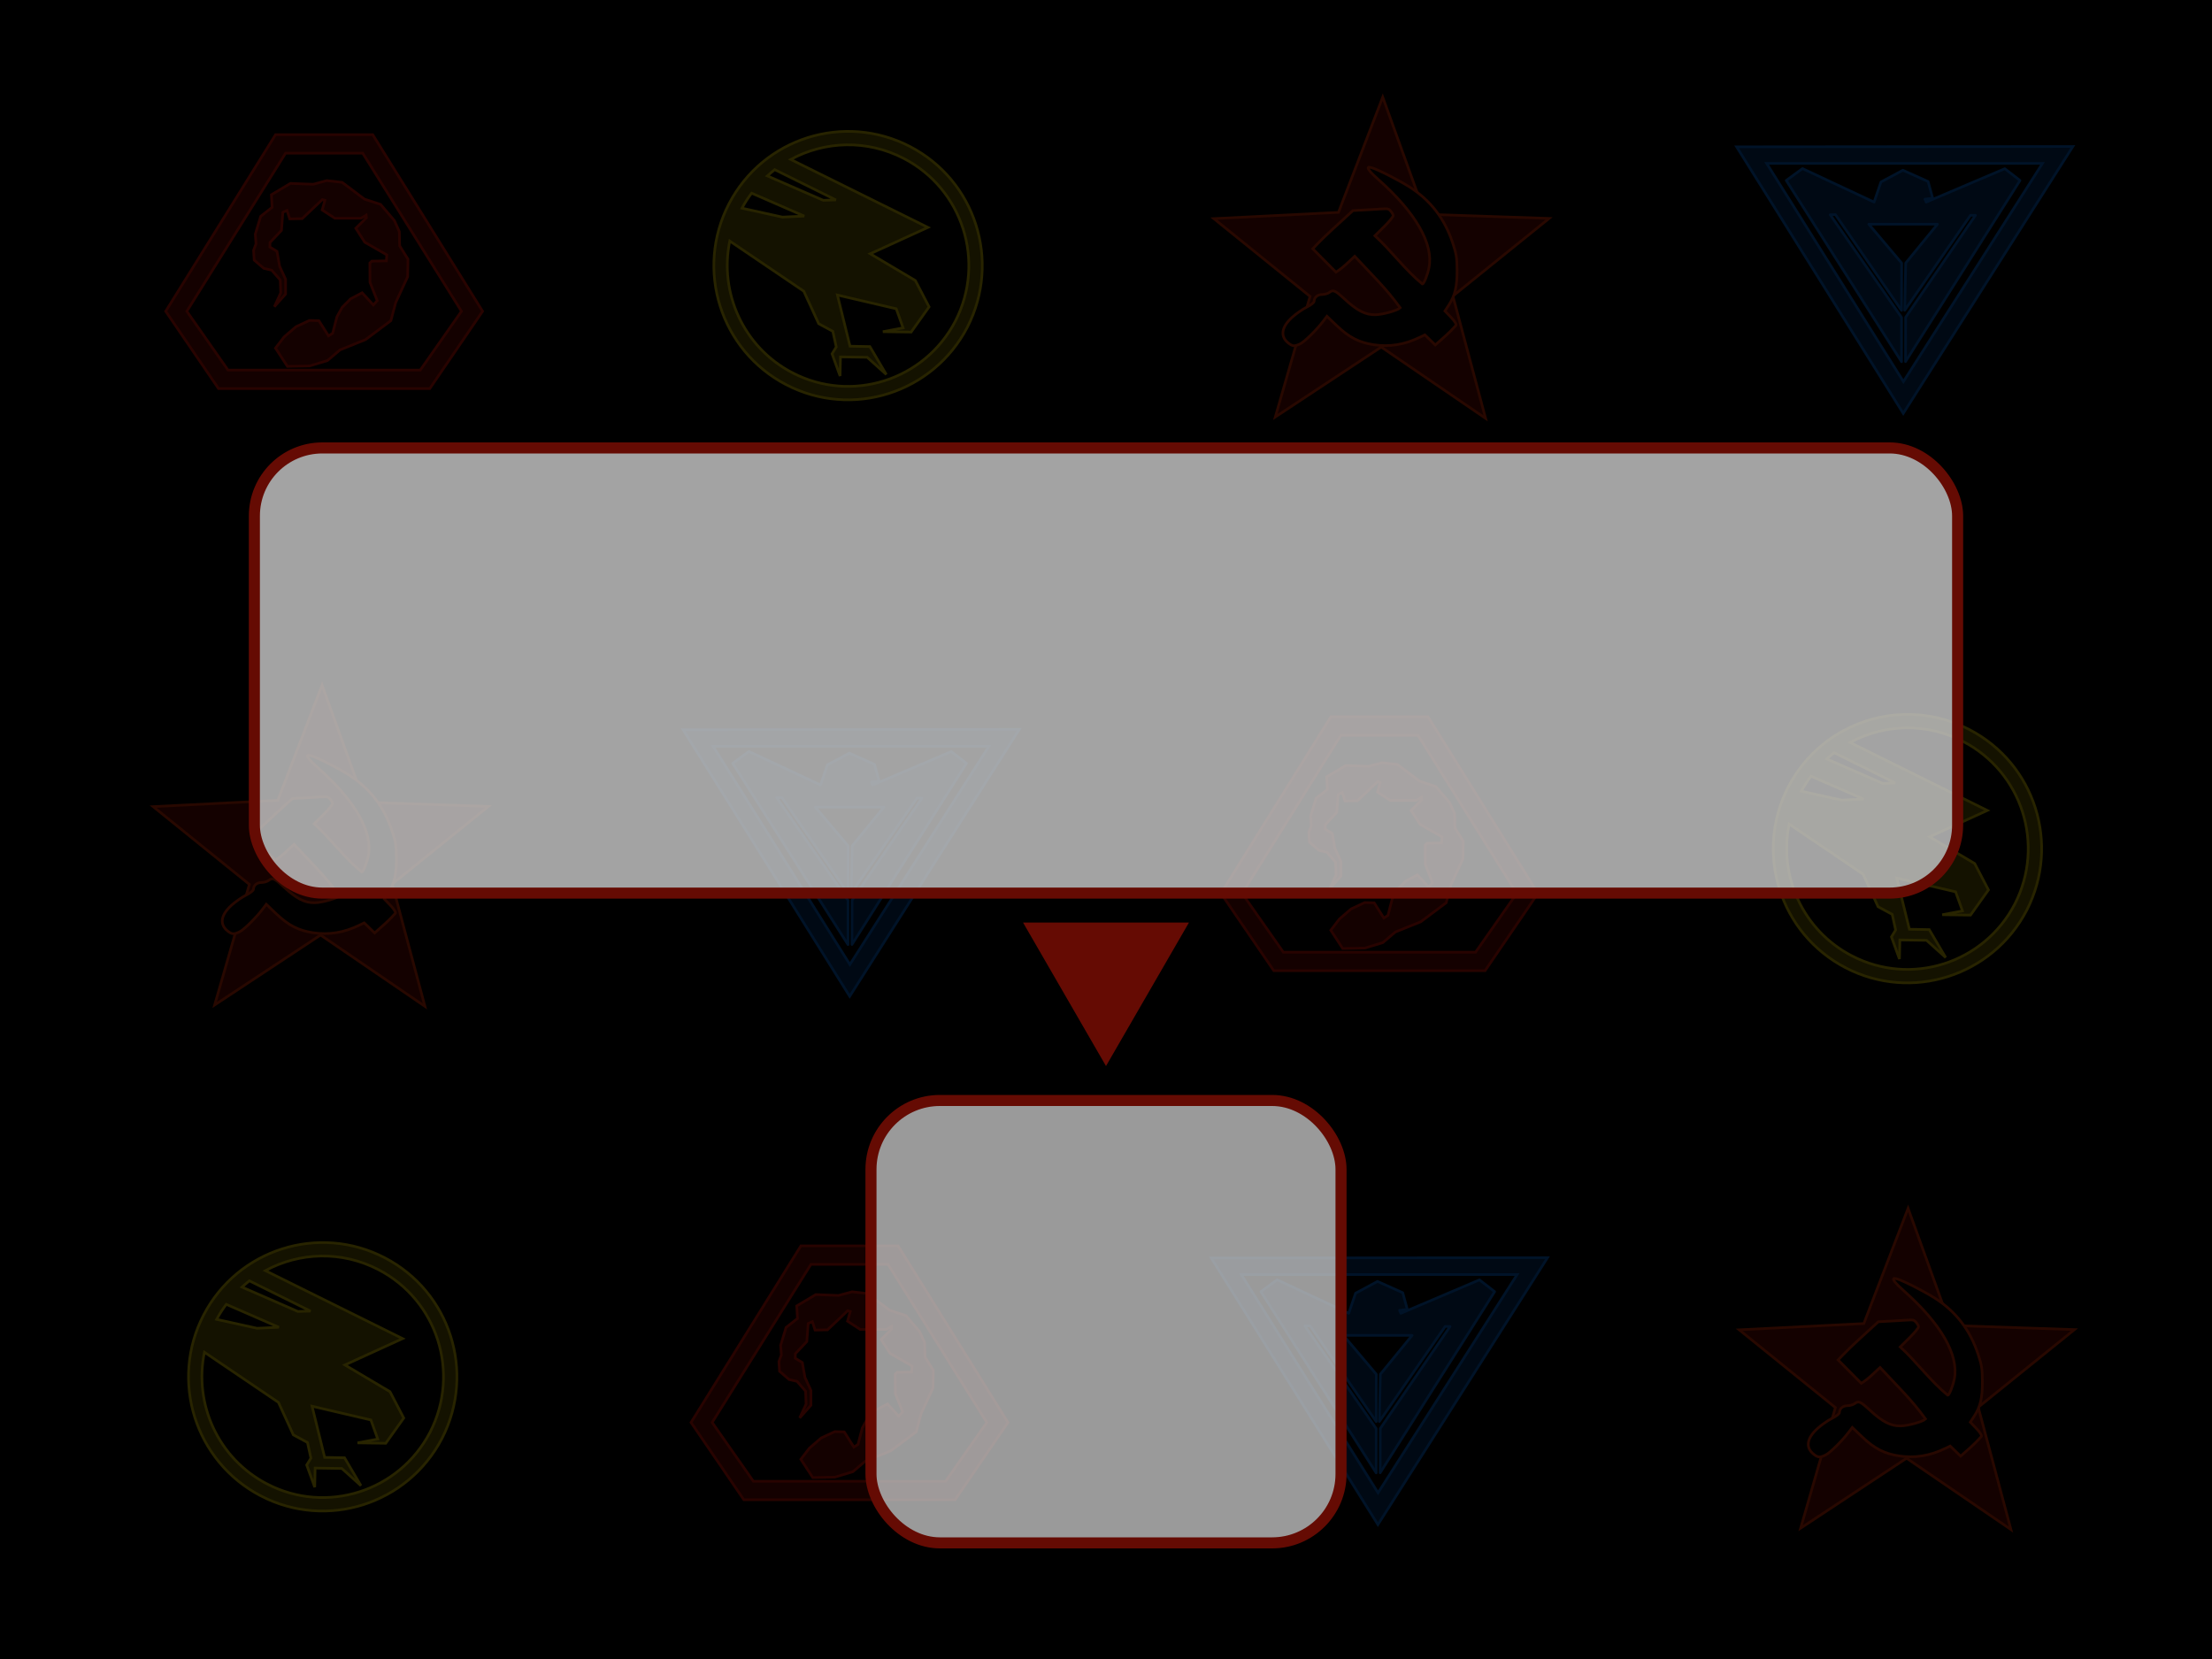 <?xml version="1.0" encoding="UTF-8" standalone="no"?>
<!-- Created with Inkscape (http://www.inkscape.org/) -->

<svg
   xmlns:dc="http://purl.org/dc/elements/1.1/"
   xmlns:cc="http://creativecommons.org/ns#"
   xmlns:rdf="http://www.w3.org/1999/02/22-rdf-syntax-ns#"
   xmlns:svg="http://www.w3.org/2000/svg"
   xmlns="http://www.w3.org/2000/svg"
   xmlns:xlink="http://www.w3.org/1999/xlink"
   xmlns:sodipodi="http://sodipodi.sourceforge.net/DTD/sodipodi-0.dtd"
   xmlns:inkscape="http://www.inkscape.org/namespaces/inkscape"
   width="640pt"
   height="480pt"
   viewBox="0 0 800 600"
   id="svg2"
   version="1.1"
   inkscape:version="0.91 r13725"
   sodipodi:docname="test.svg"
   inkscape:export-filename="/Users/paul/bg2x.png"
   inkscape:export-xdpi="144"
   inkscape:export-ydpi="144">
  <defs
     id="defs4">
    <marker
       style="overflow:visible"
       id="Arrow1Lend"
       orient="auto"
       refY="0"
       refX="0">
      <path
         style="fill-rule:evenodd;stroke:#000000;stroke-width:1pt;marker-start:none"
         id="path4339"
         transform="matrix(-0.8,0,0,-0.8,-10,0)"
         d="M 0,0 5,-5 -12.5,0 5,5 0,0 Z"
         inkscape:connector-curvature="0" />
    </marker>
    <marker
       style="overflow:visible"
       id="TriangleOutL"
       orient="auto"
       refY="0"
       refX="0">
      <path
         style="fill-rule:evenodd;stroke:#000000;stroke-width:1pt;marker-start:none"
         id="path4479"
         transform="scale(0.8,0.8)"
         d="m 5.77,0 -8.65,5 0,-10 8.65,5 z"
         inkscape:connector-curvature="0" />
    </marker>
    <filter
       id="filter3186"
       height="1"
       width="1"
       y="0"
       x="0"
       style="color-interpolation-filters:sRGB">
      <feTurbulence
         id="feTurbulence3188"
         type="fractalNoise"
         baseFrequency="0.4"
         numOctaves="10"
         seed="406"
         result="fbSourceGraphic" />
      <feColorMatrix
         result="fbSourceGraphicAlpha"
         in="fbSourceGraphic"
         values="0 0 0 -1 0 0 0 0 -1 0 0 0 0 -1 0 0 0 0 1 0"
         id="feColorMatrix3980" />
      <feColorMatrix
         id="feColorMatrix3982"
         type="saturate"
         values="0"
         in="fbSourceGraphic" />
    </filter>
    <filter
       id="filter4024"
       style="color-interpolation-filters:sRGB">
      <feBlend
         id="feBlend4026"
         mode="multiply"
         in2="BackgroundImage" />
    </filter>
    <marker
       style="overflow:visible"
       id="Arrow1Lend-1"
       orient="auto"
       refY="0"
       refX="0">
      <path
         inkscape:connector-curvature="0"
         style="fill-rule:evenodd;stroke:#000000;stroke-width:1pt;marker-start:none"
         id="path4339-7"
         transform="matrix(-0.8,0,0,-0.8,-10,0)"
         d="M 0,0 5,-5 -12.5,0 5,5 0,0 Z" />
    </marker>
    <marker
       style="overflow:visible"
       id="TriangleOutL-6"
       orient="auto"
       refY="0"
       refX="0">
      <path
         inkscape:connector-curvature="0"
         style="fill-rule:evenodd;stroke:#000000;stroke-width:1pt;marker-start:none"
         id="path4479-0"
         transform="scale(0.8,0.8)"
         d="m 5.77,0 -8.65,5 0,-10 8.65,5 z" />
    </marker>
    <filter
       id="filter3186-3"
       height="1"
       width="1"
       y="0"
       x="0"
       style="color-interpolation-filters:sRGB">
      <feTurbulence
         id="feTurbulence3188-1"
         type="fractalNoise"
         baseFrequency="0.4"
         numOctaves="10"
         seed="406"
         result="fbSourceGraphic" />
      <feColorMatrix
         result="fbSourceGraphicAlpha"
         in="fbSourceGraphic"
         values="0 0 0 -1 0 0 0 0 -1 0 0 0 0 -1 0 0 0 0 1 0"
         id="feColorMatrix3980-0" />
      <feColorMatrix
         id="feColorMatrix3982-3"
         type="saturate"
         values="0"
         in="fbSourceGraphic" />
    </filter>
    <filter
       id="filter4024-7"
       style="color-interpolation-filters:sRGB">
      <feBlend
         id="feBlend4026-2"
         mode="multiply"
         in2="BackgroundImage" />
    </filter>
    <linearGradient
       x1="118.39"
       y1="128.5"
       x2="173.78"
       y2="236.975"
       id="linearGradient3932"
       xlink:href="#linearGradient3799"
       gradientUnits="userSpaceOnUse" />
    <linearGradient
       x1="65.92"
       y1="69.057"
       x2="89.047"
       y2="92.379"
       id="linearGradient3924"
       xlink:href="#linearGradient3777"
       gradientUnits="userSpaceOnUse"
       spreadMethod="pad" />
    <linearGradient
       x1="-21"
       y1="128.5"
       x2="279"
       y2="128.5"
       id="linearGradient3887"
       xlink:href="#linearGradient3799"
       gradientUnits="userSpaceOnUse" />
    <linearGradient
       x1="16"
       y1="126"
       x2="225"
       y2="126"
       id="linearGradient3864"
       xlink:href="#linearGradient3777"
       gradientUnits="userSpaceOnUse" />
    <linearGradient
       id="linearGradient3761">
      <stop
         id="stop3763"
         style="stop-color:#ffd300;stop-opacity:1"
         offset="0" />
    </linearGradient>
    <linearGradient
       id="linearGradient3767">
      <stop
         id="stop3769"
         style="stop-color:#000000;stop-opacity:1"
         offset="0" />
    </linearGradient>
    <linearGradient
       id="linearGradient3777">
      <stop
         id="stop3779"
         style="stop-color:#ffd300;stop-opacity:1"
         offset="0" />
      <stop
         id="stop3781"
         style="stop-color:#a07100;stop-opacity:1"
         offset="1" />
    </linearGradient>
    <linearGradient
       id="linearGradient3799">
      <stop
         id="stop3801"
         style="stop-color:#ff0000;stop-opacity:1"
         offset="0" />
      <stop
         id="stop3803"
         style="stop-color:#440000;stop-opacity:1"
         offset="1" />
    </linearGradient>
    <marker
       style="overflow:visible"
       id="Arrow1Lend-7"
       orient="auto"
       refY="0"
       refX="0">
      <path
         inkscape:connector-curvature="0"
         style="fill-rule:evenodd;stroke:#000000;stroke-width:1pt;marker-start:none"
         id="path4339-9"
         transform="matrix(-0.8,0,0,-0.8,-10,0)"
         d="M 0,0 5,-5 -12.5,0 5,5 0,0 z" />
    </marker>
    <marker
       style="overflow:visible"
       id="TriangleOutL-7"
       orient="auto"
       refY="0"
       refX="0">
      <path
         inkscape:connector-curvature="0"
         style="fill-rule:evenodd;stroke:#000000;stroke-width:1pt;marker-start:none"
         id="path4479-2"
         transform="scale(0.8,0.8)"
         d="m 5.77,0 -8.65,5 0,-10 8.65,5 z" />
    </marker>
    <filter
       id="filter3186-5"
       color-interpolation-filters="sRGB"
       height="1"
       width="1"
       y="0"
       x="0">
      <feTurbulence
         id="feTurbulence3188-13"
         type="fractalNoise"
         baseFrequency="0.4"
         numOctaves="10"
         seed="406"
         result="fbSourceGraphic" />
      <feColorMatrix
         result="fbSourceGraphicAlpha"
         in="fbSourceGraphic"
         values="0 0 0 -1 0 0 0 0 -1 0 0 0 0 -1 0 0 0 0 1 0"
         id="feColorMatrix3980-6" />
      <feColorMatrix
         id="feColorMatrix3982-0"
         type="saturate"
         values="0"
         in="fbSourceGraphic" />
    </filter>
    <filter
       id="filter4024-6"
       color-interpolation-filters="sRGB">
      <feBlend
         id="feBlend4026-8"
         mode="multiply"
         in2="BackgroundImage" />
    </filter>
    <linearGradient
       x1="118.39"
       y1="128.5"
       x2="173.78"
       y2="236.975"
       id="linearGradient3932-0"
       xlink:href="#linearGradient3799"
       gradientUnits="userSpaceOnUse"
       gradientTransform="translate(-2958.019,501.642)" />
    <linearGradient
       x1="65.92"
       y1="69.057"
       x2="89.047"
       y2="92.379"
       id="linearGradient3924-2"
       xlink:href="#linearGradient3777"
       gradientUnits="userSpaceOnUse"
       spreadMethod="pad"
       gradientTransform="translate(-1479.009,250.821)" />
  </defs>
  <sodipodi:namedview
     id="base"
     pagecolor="#ffffff"
     bordercolor="#666666"
     borderopacity="1.0"
     inkscape:pageopacity="0.0"
     inkscape:pageshadow="2"
     inkscape:zoom="1.0804528"
     inkscape:cx="515.48443"
     inkscape:cy="337.05848"
     inkscape:document-units="px"
     inkscape:current-layer="layer1"
     showgrid="false"
     inkscape:window-width="1626"
     inkscape:window-height="1006"
     inkscape:window-x="431"
     inkscape:window-y="55"
     inkscape:window-maximized="0"
     fit-margin-top="0"
     fit-margin-left="0"
     fit-margin-right="0"
     fit-margin-bottom="0"
     units="pt" />
  <g
     inkscape:label="Layer 1"
     inkscape:groupmode="layer"
     id="layer1"
     transform="translate(-58,-234.362)">
    <rect
       style="fill:#000000;fill-opacity:1;fill-rule:evenodd;stroke:none"
       id="rect4484"
       y="234.362"
       x="58"
       height="600"
       width="800" />
    <g
       id="g3833"
       transform="matrix(0.477,0,0,0.476,652.835,514.198)">
      <path
         style="fill:#140100;fill-opacity:1;stroke:#280800;stroke-width:2;stroke-miterlimit:4;stroke-dasharray:none;stroke-opacity:1"
         id="path3835"
         transform="translate(-2.5597095e-5,302.374)"
         d="m 199.688,27.812 -33.562,87.562 -94.5,4.75 72.937,59.076 -26.338,91.63 80.308,-53.144 79.133,54.186 -24.789,-92.936 72.945,-58.975 -94.086,-3.186 z"
         inkscape:connector-curvature="0" />
      <path
         style="fill:#000000;fill-opacity:1;stroke:#280800;stroke-width:2;stroke-miterlimit:4;stroke-dasharray:none;stroke-opacity:1"
         id="path3837"
         transform="translate(-2.5597095e-5,302.374)"
         d="m 189.531,81.062 c 0.347,0.012 0.796,0.095 1.344,0.25 5.167,1.465 20.529,9.327 28.688,14.469 16.593,10.458 27.171,24.667 33.25,43.031 2.731,8.249 3.164,10.949 3.219,20.5 0.072,12.43 -1.534,19.221 -6.25,26.5 l -2.938,4.5 L 251.375,195 c 2.587,2.679 4.276,5.262 3.969,6.062 -5.102,5.865 -9.746,9.633 -15.812,15.062 l -7.906,-7.688 -3.75,1.812 c -11.845,5.709 -23.12,7.524 -35.25,5.656 -10.849,-1.67 -18.435,-5.578 -27.531,-14.219 l -7.719,-7.375 -2.625,3.5 c -4.942,6.59 -14.315,15.867 -17.625,17.438 -4.362,2.07 -5.732,1.983 -8.969,-0.562 -6.387,-5.024 -5.373,-12.088 2.781,-19.531 2.914,-2.66 7.873,-6.141 11,-7.719 3.363,-1.697 5.7,-3.536 5.719,-4.5 0.058,-2.993 2.559,-5.123 6.062,-5.156 1.864,-0.018 4.276,-0.693 5.344,-1.5 3.11,-2.352 4.369,-1.819 11.531,4.812 9.737,9.015 15.985,12.213 23.531,12.062 5.674,-0.113 16.769,-3.237 18.812,-5.281 -10.889,-15.021 -20.527,-24.071 -34.5,-39.125 l -6.469,6.031 c -3.544,3.315 -7.719,6.031 -7.719,6.031 L 146.625,143 c 0,0 6.862,-7.349 15.25,-15.031 L 177.125,114 l 13.281,-0.719 c 11.94,-0.643 12.891,-1.191 14.656,0.406 1.08,0.978 2.562,3.17 2.562,4.062 0,0.892 -3.126,4.718 -6.938,8.5 l -6.938,6.875 c 12.564,11.498 22.837,25.901 36,36.688 1.137,0.018 3.876,-6.777 5,-12.375 3.611,-17.978 -10.089,-41.936 -38.312,-66.969 -6.892,-6.113 -9.338,-9.491 -6.906,-9.406 z"
         inkscape:connector-curvature="0" />
    </g>
    <g
       id="g4558"
       transform="matrix(0.477,0,0,0.476,79.233,324.98)">
      <path
         style="fill:#140100;fill-opacity:1;stroke:#280800;stroke-width:2;stroke-miterlimit:4;stroke-dasharray:none;stroke-opacity:1"
         id="path4554"
         transform="translate(-2.5597095e-5,302.374)"
         d="m 199.688,27.812 -33.562,87.562 -94.5,4.75 72.937,59.076 -26.338,91.63 80.308,-53.144 79.133,54.186 -24.789,-92.936 72.945,-58.975 -94.086,-3.186 z"
         inkscape:connector-curvature="0" />
      <path
         style="fill:#000000;fill-opacity:1;stroke:#280800;stroke-width:2;stroke-miterlimit:4;stroke-dasharray:none;stroke-opacity:1"
         id="path4173"
         transform="translate(-2.5597095e-5,302.374)"
         d="m 189.531,81.062 c 0.347,0.012 0.796,0.095 1.344,0.25 5.167,1.465 20.529,9.327 28.688,14.469 16.593,10.458 27.171,24.667 33.25,43.031 2.731,8.249 3.164,10.949 3.219,20.5 0.072,12.43 -1.534,19.221 -6.25,26.5 l -2.938,4.5 L 251.375,195 c 2.587,2.679 4.276,5.262 3.969,6.062 -5.102,5.865 -9.746,9.633 -15.812,15.062 l -7.906,-7.688 -3.75,1.812 c -11.845,5.709 -23.12,7.524 -35.25,5.656 -10.849,-1.67 -18.435,-5.578 -27.531,-14.219 l -7.719,-7.375 -2.625,3.5 c -4.942,6.59 -14.315,15.867 -17.625,17.438 -4.362,2.07 -5.732,1.983 -8.969,-0.562 -6.387,-5.024 -5.373,-12.088 2.781,-19.531 2.914,-2.66 7.873,-6.141 11,-7.719 3.363,-1.697 5.7,-3.536 5.719,-4.5 0.058,-2.993 2.559,-5.123 6.062,-5.156 1.864,-0.018 4.276,-0.693 5.344,-1.5 3.11,-2.352 4.369,-1.819 11.531,4.812 9.737,9.015 15.985,12.213 23.531,12.062 5.674,-0.113 16.769,-3.237 18.812,-5.281 -10.889,-15.021 -20.527,-24.071 -34.5,-39.125 l -6.469,6.031 c -3.544,3.315 -7.719,6.031 -7.719,6.031 L 146.625,143 c 0,0 6.862,-7.349 15.25,-15.031 L 177.125,114 l 13.281,-0.719 c 11.94,-0.643 12.891,-1.191 14.656,0.406 1.08,0.978 2.562,3.17 2.562,4.062 0,0.892 -3.126,4.718 -6.938,8.5 l -6.938,6.875 c 12.564,11.498 22.837,25.901 36,36.688 1.137,0.018 3.876,-6.777 5,-12.375 3.611,-17.978 -10.089,-41.936 -38.312,-66.969 -6.892,-6.113 -9.338,-9.491 -6.906,-9.406 z"
         inkscape:connector-curvature="0" />
    </g>
    <g
       id="g4510"
       transform="matrix(0.477,0,0,0.476,76.37,326.409)">
      <path
         style="fill:#140100;fill-opacity:1;stroke:#280300;stroke-width:2;stroke-miterlimit:4;stroke-dasharray:none;stroke-opacity:1"
         id="path3093"
         d="m 568.69,915.392 6.513,-8.486 8.998,-7.767 10.23,-4.761 7.156,0.196 7.314,11.548 3.115,-1.986 3.264,-12.547 3.924,-7.134 6.466,-6.51 8.717,-4.6 8.495,9.27 2.946,-3.271 -5.495,-13.946 -0.089,-14.675 1.473,-1.411 11.041,-0.214 0.318,-4.558 -16.707,-9.601 -6.796,-10.595 8.043,-7.963 -0.214,-1.986 -3.864,2.334 -19.822,0 -9.628,-6.291 2.079,-7.357 -1.984,-0.528 -15.252,14.467 -9.445,0.197 -2.053,-6.398 -3.162,1.395 -1.053,13.728 -8.697,9.224 -0.079,3.414 5.38,3.311 1.982,11.257 4.531,9.932 0,11.257 -8.495,9.601 4.831,-10.525 -0.383,-9.768 -6.444,-7.438 -6.05,-1.444 -7.245,-6.25 -0.483,-7.397 1.858,-4.984 -0.545,-7.33 4.102,-13.551 8.661,-6.799 -0.566,-9.601 14.442,-8.608 17.274,0.662 10.261,-2.786 11.71,1.348 16.825,12.695 12.265,4.037 10.443,12.233 3.792,8.407 0.249,10.822 6.313,10.19 -0.266,13.36 -9.044,19.571 -3.667,13.752 -19.179,14.397 -19.402,7.849 -9.462,8.06 -13.669,4.127 -16.707,0.331 z"
         inkscape:connector-curvature="0" />
      <path
         style="fill:#140100;fill-opacity:1;stroke:#280300;stroke-width:2;stroke-miterlimit:4;stroke-dasharray:none;stroke-opacity:1"
         id="path5446"
         d="m 634.812,767.271 74.888,120.133 -31.237,44.682 -145.771,0 -31.237,-44.682 74.888,-120.133 z m 7.609,-14.047 -73.687,0 -83.298,134.18 40.047,58.729 160.188,0 40.047,-58.729 z"
         inkscape:connector-curvature="0" />
    </g>
    <path
       style="fill:#141200;fill-opacity:1;fill-rule:evenodd;stroke:#282400;stroke-width:0.954;stroke-linecap:butt;stroke-linejoin:miter;stroke-miterlimit:4;stroke-dasharray:none;stroke-opacity:1"
       id="path6111"
       d="m 158.859,714.382 -7.892,0.373 -14.622,-3.233 c 1.039,-1.926 2.204,-3.742 3.49,-5.433 z m 11.449,-5.843 -4.559,0.138 -20.23,-8.822 c 0.872,-0.787 1.773,-1.536 2.668,-2.271 z m -15.713,62.518 c -17.758,-9.223 -26.525,-28.938 -22.665,-47.646 l 26.773,18.143 5.388,11.742 5.112,2.763 1.243,5.664 -1.52,2.486 2.901,8.012 0.138,-6.907 9.671,0.138 6.908,6.216 -5.941,-10.084 -7.184,-0.138 -4.559,-18.51 21.275,4.973 2.487,6.907 -7.322,1.381 10.223,0.138 6.493,-9.117 -4.973,-9.532 -16.302,-9.67 20.861,-9.531 -49.62,-24.58 c 12.292,-6.665 27.548,-7.288 40.88,-0.364 21.312,11.069 29.69,37.264 18.692,58.767 -11.183,21.528 -37.551,29.867 -58.958,18.749 z m -2.242,4.317 c -23.792,-12.356 -33.061,-41.659 -20.703,-65.448 12.358,-23.789 41.663,-33.057 65.454,-20.701 23.685,12.301 32.996,41.415 20.773,65.312 -12.428,23.926 -41.733,33.194 -65.525,20.837 z"
       inkscape:connector-curvature="0" />
    <g
       style="font-style:normal;font-variant:normal;font-weight:bold;font-stretch:normal;font-size:17.915px;line-height:125%;font-family:Sans;-inkscape-font-specification:'Sans Bold';text-align:start;letter-spacing:0px;word-spacing:0px;writing-mode:lr-tb;text-anchor:start;fill:#000000;fill-opacity:1;stroke:none"
       id="text3979"
       transform="matrix(0.606,0,0,0.587,74.295,191.923)" />
    <g
       id="g4506"
       transform="matrix(0.477,0,0,0.476,80.344,327.889)">
      <path
         style="fill:#000914;fill-opacity:1;fill-rule:evenodd;stroke:#001328;stroke-width:2;stroke-linejoin:round;stroke-miterlimit:4;stroke-dasharray:none;stroke-opacity:1"
         id="rect4387"
         d="m 521.016,374.471 54.277,25.472 5.193,-15.25 16.636,-8.967 19.112,8.582 3.488,12.708 -5.865,0.693 0.924,2.256 59.636,-25.417 11.498,8.956 -86.799,137.635 0.085,-33.636 52.925,-77.504 -3.737,-0.041 -49.893,72.19 0.767,-35.88 24.09,-29.524 -52.066,0 24.903,29.521 -0.065,35.977 -50.146,-72.771 -3.959,0.088 c 0,0 36.042,51.906 54.097,78.001 l -0.015,33.667 -87.399,-137.735 12.312,-9.022 z"
         inkscape:connector-curvature="0" />
      <path
         style="fill:#000914;fill-opacity:1;stroke:#001328;stroke-width:2;stroke-linecap:butt;stroke-linejoin:miter;stroke-miterlimit:4;stroke-dasharray:none;stroke-opacity:1"
         id="path4372"
         d="m 726,357.71 -254.937,0.242 126.346,202.541 128.591,-202.784 z m -232.161,12.818 209.132,0 L 597.53,536.342 493.839,370.528 Z"
         inkscape:connector-curvature="0" />
    </g>
    <path
       style="fill:#141200;fill-opacity:1;fill-rule:evenodd;stroke:#282400;stroke-width:0.954;stroke-linecap:butt;stroke-linejoin:miter;stroke-miterlimit:4;stroke-dasharray:none;stroke-opacity:1"
       id="path4514"
       d="m 731.998,523.373 -7.892,0.373 -14.622,-3.233 c 1.039,-1.926 2.204,-3.742 3.49,-5.433 z m 11.449,-5.843 -4.559,0.138 -20.23,-8.822 c 0.872,-0.787 1.773,-1.536 2.668,-2.271 z m -15.713,62.518 c -17.758,-9.223 -26.525,-28.938 -22.665,-47.646 l 26.773,18.143 5.388,11.742 5.112,2.763 1.243,5.664 -1.52,2.486 2.901,8.012 0.138,-6.907 9.671,0.138 6.908,6.216 -5.94,-10.084 -7.184,-0.138 -4.559,-18.51 21.275,4.973 2.487,6.907 -7.322,1.381 10.223,0.138 6.493,-9.117 -4.973,-9.532 -16.302,-9.67 20.861,-9.531 -49.62,-24.58 c 12.292,-6.665 27.548,-7.288 40.88,-0.364 21.312,11.069 29.69,37.264 18.692,58.767 -11.183,21.528 -37.551,29.867 -58.958,18.749 z m -2.242,4.317 c -23.792,-12.356 -33.061,-41.659 -20.703,-65.448 12.358,-23.789 41.663,-33.057 65.454,-20.701 23.685,12.301 32.996,41.415 20.773,65.312 -12.428,23.926 -41.733,33.194 -65.525,20.837 z"
       inkscape:connector-curvature="0" />
    <g
       id="g4516"
       transform="matrix(0.477,0,0,0.476,268.034,135.063)">
      <path
         style="fill:#140100;fill-opacity:1;stroke:#280300;stroke-width:2;stroke-miterlimit:4;stroke-dasharray:none;stroke-opacity:1"
         id="path4518"
         d="m 568.69,915.392 6.513,-8.486 8.998,-7.767 10.23,-4.761 7.156,0.196 7.314,11.548 3.115,-1.986 3.264,-12.547 3.924,-7.134 6.466,-6.51 8.717,-4.6 8.495,9.27 2.946,-3.271 -5.495,-13.946 -0.089,-14.675 1.473,-1.411 11.041,-0.214 0.318,-4.558 -16.707,-9.601 -6.796,-10.595 8.043,-7.963 -0.214,-1.986 -3.864,2.334 -19.822,0 -9.628,-6.291 2.079,-7.357 -1.984,-0.528 -15.252,14.467 -9.445,0.197 -2.053,-6.398 -3.162,1.395 -1.053,13.728 -8.697,9.224 -0.079,3.414 5.38,3.311 1.982,11.257 4.531,9.932 0,11.257 -8.495,9.601 4.831,-10.525 -0.383,-9.768 -6.444,-7.438 -6.05,-1.444 -7.245,-6.25 -0.483,-7.397 1.858,-4.984 -0.545,-7.33 4.102,-13.551 8.661,-6.799 -0.566,-9.601 14.442,-8.608 17.274,0.662 10.261,-2.786 11.71,1.348 16.825,12.695 12.265,4.037 10.443,12.233 3.792,8.407 0.249,10.822 6.313,10.19 -0.266,13.36 -9.044,19.571 -3.667,13.752 -19.179,14.397 -19.402,7.849 -9.462,8.06 -13.669,4.127 -16.707,0.331 z"
         inkscape:connector-curvature="0" />
      <path
         style="fill:#140100;fill-opacity:1;stroke:#280300;stroke-width:2;stroke-miterlimit:4;stroke-dasharray:none;stroke-opacity:1"
         id="path4520"
         d="m 634.812,767.271 74.888,120.133 -31.237,44.682 -145.771,0 -31.237,-44.682 74.888,-120.133 z m 7.609,-14.047 -73.687,0 -83.298,134.18 40.047,58.729 160.188,0 40.047,-58.729 z"
         inkscape:connector-curvature="0" />
    </g>
    <rect
       ry="24.581"
       style="fill:#cccccc;fill-opacity:0.8;stroke:#650b03;stroke-width:4;stroke-miterlimit:4;stroke-dasharray:none;stroke-opacity:1"
       id="rect4197"
       width="616"
       height="161"
       x="150"
       y="396.362"
       rx="24.581" />
    <g
       id="g4522"
       transform="matrix(0.477,0,0,0.476,271.373,518.956)">
      <path
         style="fill:#000914;fill-opacity:1;fill-rule:evenodd;stroke:#001328;stroke-width:2;stroke-linejoin:round;stroke-miterlimit:4;stroke-dasharray:none;stroke-opacity:1"
         id="path4524"
         d="m 521.016,374.471 54.277,25.472 5.193,-15.25 16.636,-8.967 19.112,8.582 3.488,12.708 -5.865,0.693 0.924,2.256 59.636,-25.417 11.498,8.956 -86.799,137.635 0.085,-33.636 52.925,-77.504 -3.737,-0.041 -49.893,72.19 0.767,-35.88 24.09,-29.524 -52.066,0 24.903,29.521 -0.065,35.977 -50.146,-72.771 -3.959,0.088 c 0,0 36.042,51.906 54.097,78.001 l -0.015,33.667 -87.399,-137.735 12.312,-9.022 z"
         inkscape:connector-curvature="0" />
      <path
         style="fill:#000914;fill-opacity:1;stroke:#001328;stroke-width:2;stroke-linecap:butt;stroke-linejoin:miter;stroke-miterlimit:4;stroke-dasharray:none;stroke-opacity:1"
         id="path4526"
         d="m 726,357.71 -254.937,0.242 126.346,202.541 128.591,-202.784 z m -232.161,12.818 209.132,0 L 597.53,536.342 493.839,370.528 Z"
         inkscape:connector-curvature="0" />
    </g>
    <g
       transform="matrix(0.477,0,0,0.476,-113.63,-75.466)"
       id="g4452">
      <path
         inkscape:connector-curvature="0"
         d="m 568.69,915.392 6.513,-8.486 8.998,-7.767 10.23,-4.761 7.156,0.196 7.314,11.548 3.115,-1.986 3.264,-12.547 3.924,-7.134 6.466,-6.51 8.717,-4.6 8.495,9.27 2.946,-3.271 -5.495,-13.946 -0.089,-14.675 1.473,-1.411 11.041,-0.214 0.318,-4.558 -16.707,-9.601 -6.796,-10.595 8.043,-7.963 -0.214,-1.986 -3.864,2.334 -19.822,0 -9.628,-6.291 2.079,-7.357 -1.984,-0.528 -15.252,14.467 -9.445,0.197 -2.053,-6.398 -3.162,1.395 -1.053,13.728 -8.697,9.224 -0.079,3.414 5.38,3.311 1.982,11.257 4.531,9.932 0,11.257 -8.495,9.601 4.831,-10.525 -0.383,-9.768 -6.444,-7.438 -6.05,-1.444 -7.245,-6.25 -0.483,-7.397 1.858,-4.984 -0.545,-7.33 4.102,-13.551 8.661,-6.799 -0.566,-9.601 14.442,-8.608 17.274,0.662 10.261,-2.786 11.71,1.348 16.825,12.695 12.265,4.037 10.443,12.233 3.792,8.407 0.249,10.822 6.313,10.19 -0.266,13.36 -9.044,19.571 -3.667,13.752 -19.179,14.397 -19.402,7.849 -9.462,8.06 -13.669,4.127 -16.707,0.331 z"
         id="path4454"
         style="fill:#140100;fill-opacity:1;stroke:#280300;stroke-width:2;stroke-miterlimit:4;stroke-dasharray:none;stroke-opacity:1" />
      <path
         inkscape:connector-curvature="0"
         d="m 634.812,767.271 74.888,120.133 -31.237,44.682 -145.771,0 -31.237,-44.682 74.888,-120.133 z m 7.609,-14.047 -73.687,0 -83.298,134.18 40.047,58.729 160.188,0 40.047,-58.729 z"
         id="path4456"
         style="fill:#140100;fill-opacity:1;stroke:#280300;stroke-width:2;stroke-miterlimit:4;stroke-dasharray:none;stroke-opacity:1" />
    </g>
    <path
       inkscape:connector-curvature="0"
       d="m 348.859,312.507 -7.892,0.373 -14.622,-3.233 c 1.039,-1.926 2.204,-3.742 3.49,-5.433 z m 11.449,-5.843 -4.559,0.138 -20.23,-8.822 c 0.872,-0.787 1.773,-1.536 2.668,-2.271 z m -15.713,62.518 c -17.758,-9.223 -26.525,-28.938 -22.665,-47.646 l 26.773,18.143 5.388,11.742 5.112,2.763 1.243,5.664 -1.52,2.486 2.901,8.012 0.138,-6.907 9.671,0.138 6.908,6.216 -5.941,-10.084 -7.184,-0.138 -4.559,-18.51 21.275,4.973 2.487,6.907 -7.322,1.381 10.223,0.138 6.493,-9.117 -4.973,-9.532 -16.302,-9.67 20.861,-9.531 -49.62,-24.58 c 12.292,-6.665 27.548,-7.288 40.88,-0.364 21.312,11.069 29.69,37.264 18.692,58.767 -11.183,21.528 -37.551,29.867 -58.958,18.749 z m -2.242,4.317 c -23.792,-12.356 -33.061,-41.659 -20.703,-65.448 12.358,-23.789 41.663,-33.057 65.454,-20.701 23.685,12.301 32.996,41.415 20.773,65.312 -12.428,23.926 -41.733,33.194 -65.525,20.837 z"
       id="path4458"
       style="fill:#141200;fill-opacity:1;fill-rule:evenodd;stroke:#282400;stroke-width:0.954;stroke-linecap:butt;stroke-linejoin:miter;stroke-miterlimit:4;stroke-dasharray:none;stroke-opacity:1" />
    <g
       transform="matrix(0.606,0,0,0.587,74.295,-129.577)"
       id="g4460"
       style="font-style:normal;font-variant:normal;font-weight:bold;font-stretch:normal;font-size:17.915px;line-height:125%;font-family:Sans;-inkscape-font-specification:'Sans Bold';text-align:start;letter-spacing:0px;word-spacing:0px;writing-mode:lr-tb;text-anchor:start;fill:#000000;fill-opacity:1;stroke:none" />
    <g
       style="display:inline;opacity:0.2;filter:url(#filter4024)"
       id="g4482"
       transform="matrix(0.597,0,0,0.596,74.295,192.219)" />
    <flowRoot
       xml:space="preserve"
       id="flowRoot4002"
       style="font-style:normal;font-weight:normal;font-size:40px;line-height:125%;font-family:Cambria;-inkscape-font-specification:Cambria;letter-spacing:0px;word-spacing:0px;fill:#000000;fill-opacity:1;stroke:none;stroke-width:1px;stroke-linecap:butt;stroke-linejoin:miter;stroke-opacity:1"
       transform="translate(934.433,79.202)"><flowRegion
         id="flowRegion4004"><rect
           id="rect4006"
           width="409.823"
           height="108.499"
           x="156.846"
           y="616.988"
           style="font-family:Cambria;-inkscape-font-specification:Cambria" /></flowRegion><flowPara
         id="flowPara4008" /></flowRoot>    <rect
       y="632.362"
       x="373"
       height="160"
       width="170"
       id="rect4983"
       style="fill:#cccccc;fill-opacity:0.753;stroke:#650b03;stroke-width:4;stroke-miterlimit:4;stroke-dasharray:none;stroke-opacity:1"
       ry="24.919"
       rx="24.919" />
    <g
       id="g4989"
       style="fill:#650b03;fill-opacity:1;stroke:none"
       transform="matrix(1.25,0,0,1.25,-232.424,-595.003)">
      <path
         d="m 552.339,971.936 -24,-41.52 48,0 -24,41.52 z"
         id="path4995"
         style="fill:#650b03;fill-opacity:1;fill-rule:evenodd;stroke:none;stroke-width:4.8pt;marker-start:none"
         inkscape:connector-curvature="0" />
    </g>
    <g
       id="g5545"
       transform="matrix(0.477,0,0,0.476,462.835,112.323)">
      <path
         style="fill:#140100;fill-opacity:1;stroke:#280800;stroke-width:2;stroke-miterlimit:4;stroke-dasharray:none;stroke-opacity:1"
         id="path5547"
         transform="translate(-2.5597095e-5,302.374)"
         d="m 199.688,27.812 -33.562,87.562 -94.5,4.75 72.937,59.076 -26.338,91.63 80.308,-53.144 79.133,54.186 -24.789,-92.936 72.945,-58.975 -94.086,-3.186 z"
         inkscape:connector-curvature="0" />
      <path
         style="fill:#000000;fill-opacity:1;stroke:#280800;stroke-width:2;stroke-miterlimit:4;stroke-dasharray:none;stroke-opacity:1"
         id="path5549"
         transform="translate(-2.5597095e-5,302.374)"
         d="m 189.531,81.062 c 0.347,0.012 0.796,0.095 1.344,0.25 5.167,1.465 20.529,9.327 28.688,14.469 16.593,10.458 27.171,24.667 33.25,43.031 2.731,8.249 3.164,10.949 3.219,20.5 0.072,12.43 -1.534,19.221 -6.25,26.5 l -2.938,4.5 L 251.375,195 c 2.587,2.679 4.276,5.262 3.969,6.062 -5.102,5.865 -9.746,9.633 -15.812,15.062 l -7.906,-7.688 -3.75,1.812 c -11.845,5.709 -23.12,7.524 -35.25,5.656 -10.849,-1.67 -18.435,-5.578 -27.531,-14.219 l -7.719,-7.375 -2.625,3.5 c -4.942,6.59 -14.315,15.867 -17.625,17.438 -4.362,2.07 -5.732,1.983 -8.969,-0.562 -6.387,-5.024 -5.373,-12.088 2.781,-19.531 2.914,-2.66 7.873,-6.141 11,-7.719 3.363,-1.697 5.7,-3.536 5.719,-4.5 0.058,-2.993 2.559,-5.123 6.062,-5.156 1.864,-0.018 4.276,-0.693 5.344,-1.5 3.11,-2.352 4.369,-1.819 11.531,4.812 9.737,9.015 15.985,12.213 23.531,12.062 5.674,-0.113 16.769,-3.237 18.812,-5.281 -10.889,-15.021 -20.527,-24.071 -34.5,-39.125 l -6.469,6.031 c -3.544,3.315 -7.719,6.031 -7.719,6.031 L 146.625,143 c 0,0 6.862,-7.349 15.25,-15.031 L 177.125,114 l 13.281,-0.719 c 11.94,-0.643 12.891,-1.191 14.656,0.406 1.08,0.978 2.562,3.17 2.562,4.062 0,0.892 -3.126,4.718 -6.938,8.5 l -6.938,6.875 c 12.564,11.498 22.837,25.901 36,36.688 1.137,0.018 3.876,-6.777 5,-12.375 3.611,-17.978 -10.089,-41.936 -38.312,-66.969 -6.892,-6.113 -9.338,-9.491 -6.906,-9.406 z"
         inkscape:connector-curvature="0" />
    </g>
    <g
       id="g5551"
       transform="matrix(0.477,0,0,0.476,461.374,117.081)">
      <path
         style="fill:#000914;fill-opacity:1;fill-rule:evenodd;stroke:#001328;stroke-width:2;stroke-linejoin:round;stroke-miterlimit:4;stroke-dasharray:none;stroke-opacity:1"
         id="path5553"
         d="m 521.016,374.471 54.277,25.472 5.193,-15.25 16.636,-8.967 19.112,8.582 3.488,12.708 -5.865,0.693 0.924,2.256 59.636,-25.417 11.498,8.956 -86.799,137.635 0.085,-33.636 52.925,-77.504 -3.737,-0.041 -49.893,72.19 0.767,-35.88 24.09,-29.524 -52.066,0 24.903,29.521 -0.065,35.977 -50.146,-72.771 -3.959,0.088 c 0,0 36.042,51.906 54.097,78.001 l -0.015,33.667 -87.399,-137.735 12.312,-9.022 z"
         inkscape:connector-curvature="0" />
      <path
         style="fill:#000914;fill-opacity:1;stroke:#001328;stroke-width:2;stroke-linecap:butt;stroke-linejoin:miter;stroke-miterlimit:4;stroke-dasharray:none;stroke-opacity:1"
         id="path5555"
         d="m 726,357.71 -254.937,0.242 126.346,202.541 128.591,-202.784 z m -232.161,12.818 209.132,0 L 597.53,536.342 493.839,370.528 Z"
         inkscape:connector-curvature="0" />
    </g>
  </g>
</svg>
